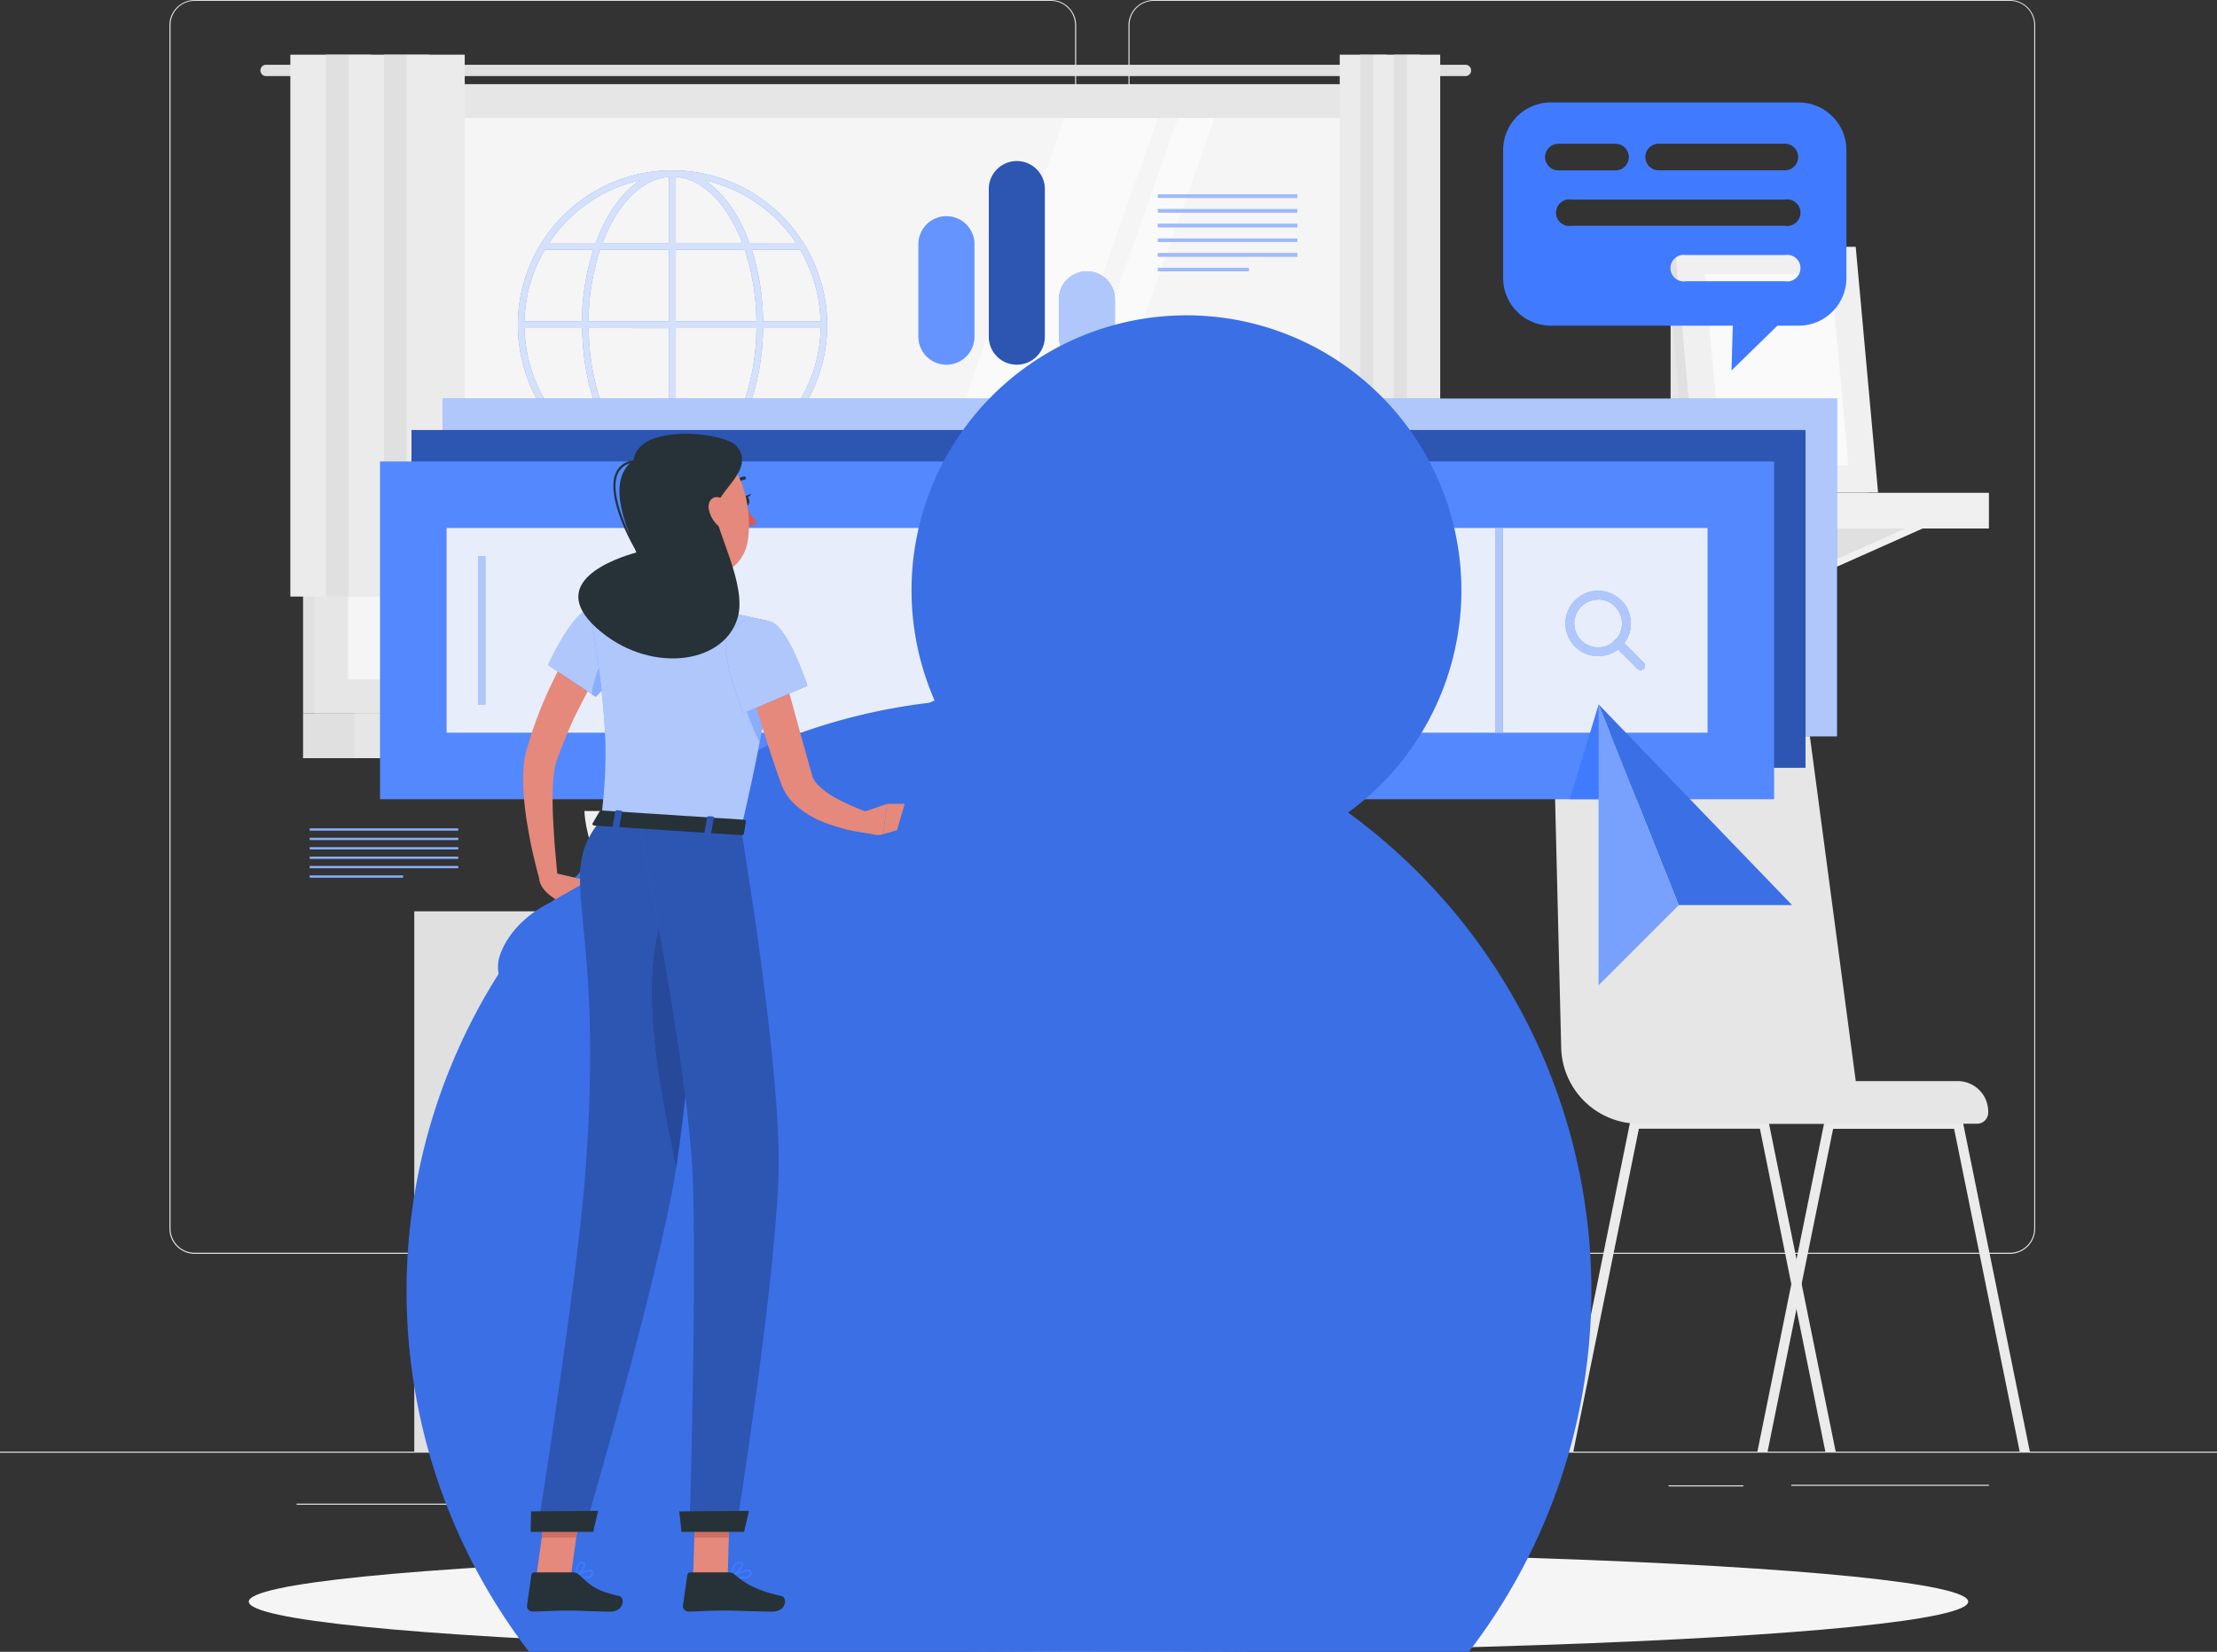 <svg id="Search_engines-rafiki" data-name="Search engines-rafiki" xmlns="http://www.w3.org/2000/svg" width="671.357" height="500.242" viewBox="0 0 671.357 500.242">
  <rect x="0" y="0" width="671.357" height="500.242" fill="#333333" stroke="none"/>
  <g id="freepik--background-complete--inject-3" transform="translate(0 0)">
    <rect id="Retângulo_4370" data-name="Retângulo 4370" width="671.357" height="0.336" transform="translate(0 439.605)" fill="#e0e0e0"/>
    <rect id="Retângulo_4371" data-name="Retângulo 4371" width="22.638" height="0.336" transform="translate(505.29 449.809)" fill="#e0e0e0"/>
    <rect id="Retângulo_4372" data-name="Retângulo 4372" width="59.831" height="0.336" transform="translate(542.457 449.648)" fill="#e0e0e0"/>
    <rect id="Retângulo_4373" data-name="Retângulo 4373" width="74.48" height="0.336" transform="translate(356.169 451.904)" fill="#e0e0e0"/>
    <rect id="Retângulo_4374" data-name="Retângulo 4374" width="27.821" height="0.336" transform="translate(320.613 451.904)" fill="#e0e0e0"/>
    <rect id="Retângulo_4375" data-name="Retângulo 4375" width="12.219" height="0.336" transform="translate(191.283 449.313)" fill="#e0e0e0"/>
    <rect id="Retângulo_4376" data-name="Retângulo 4376" width="20.194" height="0.336" transform="translate(210.954 449.313)" fill="#e0e0e0"/>
    <rect id="Retângulo_4377" data-name="Retângulo 4377" width="89.371" height="0.336" transform="translate(89.814 455.368)" fill="#e0e0e0"/>
    <path id="Caminho_4105" data-name="Caminho 4105" d="M305.128,434.72H45.863a7.667,7.667,0,0,1-7.653-7.667V62.6A7.667,7.667,0,0,1,45.863,55H305.128a7.667,7.667,0,0,1,7.667,7.667V427.053A7.667,7.667,0,0,1,305.128,434.72ZM45.863,55.269A7.331,7.331,0,0,0,38.546,62.6V427.053a7.331,7.331,0,0,0,7.318,7.331H305.128a7.345,7.345,0,0,0,7.331-7.331V62.6a7.345,7.345,0,0,0-7.331-7.331Z" transform="translate(13.095 -55)" fill="#e0e0e0"/>
    <path id="Caminho_4106" data-name="Caminho 4106" d="M521.445,434.72H262.167a7.68,7.68,0,0,1-7.667-7.667V62.6a7.68,7.68,0,0,1,7.667-7.6H521.445a7.667,7.667,0,0,1,7.64,7.6V427.053A7.667,7.667,0,0,1,521.445,434.72ZM262.167,55.269a7.345,7.345,0,0,0-7.331,7.331V427.053a7.345,7.345,0,0,0,7.331,7.331H521.445a7.345,7.345,0,0,0,7.331-7.331V62.6a7.345,7.345,0,0,0-7.331-7.331Z" transform="translate(87.221 -55)" fill="#e0e0e0"/>
    <rect id="Retângulo_4378" data-name="Retângulo 4378" width="63.591" height="163.623" transform="translate(363.11 275.982)" fill="#e0e0e0"/>
    <path id="Caminho_4107" data-name="Caminho 4107" d="M312.022,391.17h12.084V356.81H299.36Z" transform="translate(102.595 48.435)" fill="#f0f0f0"/>
    <rect id="Retângulo_4379" data-name="Retângulo 4379" width="63.591" height="163.623" transform="translate(125.45 275.982)" fill="#e0e0e0"/>
    <rect id="Retângulo_4380" data-name="Retângulo 4380" width="248.187" height="142.543" transform="translate(178.501 275.982)" fill="#f0f0f0"/>
    <rect id="Retângulo_4381" data-name="Retângulo 4381" width="89.237" height="110.68" transform="translate(306.649 375.571) rotate(-90)" fill="#e0e0e0"/>
    <rect id="Retângulo_4382" data-name="Retângulo 4382" width="89.237" height="110.68" transform="translate(187.873 375.584) rotate(-90)" fill="#e0e0e0"/>
    <rect id="Retângulo_4383" data-name="Retângulo 4383" width="6.566" height="110.68" transform="translate(417.329 398.679) rotate(90)" fill="#e0e0e0"/>
    <rect id="Retângulo_4384" data-name="Retângulo 4384" width="6.566" height="110.68" transform="translate(298.553 398.679) rotate(90)" fill="#e0e0e0"/>
    <rect id="Retângulo_4385" data-name="Retângulo 4385" width="6.566" height="110.68" transform="translate(417.316 385.99) rotate(90)" fill="#e0e0e0"/>
    <rect id="Retângulo_4386" data-name="Retângulo 4386" width="6.566" height="110.68" transform="translate(298.539 386.004) rotate(90)" fill="#e0e0e0"/>
    <path id="Caminho_4108" data-name="Caminho 4108" d="M201.292,278.169H179.42a34.657,34.657,0,0,1-25.151-10.811l72.146,0A34.628,34.628,0,0,1,201.292,278.169Z" transform="translate(52.87 17.778)" fill="#f0f0f0"/>
    <path id="Caminho_4109" data-name="Caminho 4109" d="M290.585,278.169H268.7A34.629,34.629,0,0,1,243.55,267.36h72.184A34.628,34.628,0,0,1,290.585,278.169Z" transform="translate(83.468 17.779)" fill="#f0f0f0"/>
    <path id="Caminho_4110" data-name="Caminho 4110" d="M145.024,391.17H132.94V356.81h24.746Z" transform="translate(45.561 48.435)" fill="#f0f0f0"/>
    <rect id="Retângulo_4387" data-name="Retângulo 4387" width="333.557" height="190.531" transform="translate(91.775 25.498)" fill="#e0e0e0"/>
    <path id="Caminho_4111" data-name="Caminho 4111" d="M423.653,69.61H60.435a1.705,1.705,0,0,0-1.705,1.705h0a1.705,1.705,0,0,0,1.705,1.719H423.653a1.705,1.705,0,0,0,1.705-1.719h0a1.705,1.705,0,0,0-1.705-1.705Z" transform="translate(20.128 -49.993)" fill="#e0e0e0"/>
    <rect id="Retângulo_4388" data-name="Retângulo 4388" width="337.451" height="190.531" transform="translate(95.185 25.498)" fill="#e6e6e6"/>
    <rect id="Retângulo_4389" data-name="Retângulo 4389" width="333.557" height="13.575" transform="translate(91.775 216.029)" fill="#e0e0e0"/>
    <rect id="Retângulo_4390" data-name="Retângulo 4390" width="337.451" height="13.575" transform="translate(107.35 216.029)" fill="#e6e6e6"/>
    <rect id="Retângulo_4391" data-name="Retângulo 4391" width="170.068" height="316.988" transform="translate(422.391 35.73) rotate(90)" fill="#f5f5f5"/>
    <path id="Caminho_4112" data-name="Caminho 4112" d="M195.34,251.678,255.373,81.61H283.7L223.671,251.678Z" transform="translate(66.946 -45.88)" fill="#fafafa"/>
    <path id="Caminho_4113" data-name="Caminho 4113" d="M220.98,251.678,281.013,81.61H292.05L232.031,251.678Z" transform="translate(75.733 -45.88)" fill="#fafafa"/>
    <rect id="Retângulo_4392" data-name="Retângulo 4392" width="170.068" height="1.302" transform="translate(422.391 35.73) rotate(90)" fill="#e0e0e0"/>
    <rect id="Retângulo_4393" data-name="Retângulo 4393" width="17.603" height="164.107" transform="translate(87.921 16.556)" fill="#ebebeb"/>
    <rect id="Retângulo_4394" data-name="Retângulo 4394" width="13.709" height="164.107" transform="translate(98.676 16.556)" fill="#e0e0e0"/>
    <rect id="Retângulo_4395" data-name="Retângulo 4395" width="17.603" height="164.107" transform="translate(105.524 16.556)" fill="#ebebeb"/>
    <rect id="Retângulo_4396" data-name="Retângulo 4396" width="13.709" height="164.107" transform="translate(116.279 16.556)" fill="#e0e0e0"/>
    <rect id="Retângulo_4397" data-name="Retângulo 4397" width="17.603" height="164.107" transform="translate(123.127 16.556)" fill="#ebebeb"/>
    <rect id="Retângulo_4398" data-name="Retângulo 4398" width="10.137" height="164.107" transform="translate(405.701 16.556)" fill="#ebebeb"/>
    <rect id="Retângulo_4399" data-name="Retângulo 4399" width="7.909" height="164.107" transform="translate(411.905 16.556)" fill="#e0e0e0"/>
    <rect id="Retângulo_4400" data-name="Retângulo 4400" width="10.137" height="164.107" transform="translate(415.852 16.556)" fill="#ebebeb"/>
    <rect id="Retângulo_4401" data-name="Retângulo 4401" width="7.909" height="164.107" transform="translate(422.042 16.556)" fill="#e0e0e0"/>
    <rect id="Retângulo_4402" data-name="Retângulo 4402" width="10.137" height="164.107" transform="translate(425.99 16.556)" fill="#ebebeb"/>
    <rect id="Retângulo_4403" data-name="Retângulo 4403" width="22.504" height="61.402" transform="translate(505.895 87.746)" fill="#e6e6e6"/>
    <path id="Caminho_4114" data-name="Caminho 4114" d="M371.73,173.71,366.52,187.9h5.21l31.863-14.192Z" transform="translate(125.612 -14.316)" fill="#f0f0f0"/>
    <path id="Caminho_4115" data-name="Caminho 4115" d="M366.52,173.71V187.9L398.4,173.71Z" transform="translate(125.612 -14.316)" fill="#e0e0e0"/>
    <path id="Caminho_4116" data-name="Caminho 4116" d="M412.32,173.71,407.11,187.9h5.21l31.863-14.192Z" transform="translate(139.523 -14.316)" fill="#f0f0f0"/>
    <path id="Caminho_4117" data-name="Caminho 4117" d="M407.11,173.71V187.9l31.876-14.192Z" transform="translate(139.523 -14.316)" fill="#e0e0e0"/>
    <rect id="Retângulo_4404" data-name="Retângulo 4404" width="34.655" height="10.809" transform="translate(503.411 160.052) rotate(180)" fill="#e0e0e0"/>
    <rect id="Retângulo_4405" data-name="Retângulo 4405" width="98.891" height="10.809" transform="translate(503.397 149.243)" fill="#f0f0f0"/>
    <path id="Caminho_4118" data-name="Caminho 4118" d="M437.16,185.07H382.391l-6.781-74.4h54.769Z" transform="translate(128.727 -35.921)" fill="#e0e0e0"/>
    <path id="Caminho_4119" data-name="Caminho 4119" d="M439.267,185.07H384.5l-6.767-74.4H432.5Z" transform="translate(129.454 -35.921)" fill="#f0f0f0"/>
    <path id="Caminho_4120" data-name="Caminho 4120" d="M389.7,174.738,384.42,116.8h38.294l5.277,57.938Z" transform="translate(131.746 -33.82)" fill="#fafafa"/>
    <path id="Caminho_4121" data-name="Caminho 4121" d="M159.512,261.407s-23.618-40.7,9.144-73.1c0,0,8.553,5.572,8.419,13.065s-9.157,9.4-7.21,15.629,10.46,12.393,4.861,17.563.9,9.762.524,16.113S159.512,261.407,159.512,261.407Z" transform="translate(51.845 -9.313)" fill="#e0e0e0"/>
    <path id="Caminho_4122" data-name="Caminho 4122" d="M167.972,262.491s9.574-46.069-31.728-66.491c0,0-6.351,7.989-3.867,15.052s11.641,6.029,11.776,12.568-6.015,15.052.913,18.194,2.229,9.56,4.592,15.441S167.972,262.491,167.972,262.491Z" transform="translate(45.17 -6.677)" fill="#e0e0e0"/>
    <path id="Caminho_4123" data-name="Caminho 4123" d="M131.8,237.92s.779,30.372,30.882,30.372,30.882-30.372,30.882-30.372Z" transform="translate(45.17 7.689)" fill="#f0f0f0"/>
    <path id="Caminho_4124" data-name="Caminho 4124" d="M396.35,408.128h3.075l8.755-43.182,1.544-7.559,9.547-47h36.643l19.859,97.736h3.075l-20.235-99.6a1.5,1.5,0,0,0-1.477-1.2H418.048a1.477,1.477,0,0,0-1.464,1.2l-8.392,41.329-1.571,7.559Z" transform="translate(135.835 31.477)" fill="#ebebeb"/>
    <path id="Caminho_4125" data-name="Caminho 4125" d="M352.54,408.128h3.075l19.859-97.79h36.643l9.52,47.076,1.531,7.533,8.768,43.182h3.128l-10.3-50.741-1.557-7.533-8.392-41.329a1.5,1.5,0,0,0-1.477-1.2H374.252a1.5,1.5,0,0,0-1.477,1.2Z" transform="translate(120.821 31.477)" fill="#ebebeb"/>
    <path id="Caminho_4126" data-name="Caminho 4126" d="M443.66,344.932H376.336a23.618,23.618,0,0,1-23.6-23.135l-2.511-102.342A17.2,17.2,0,0,1,367.38,202h42.2a17.2,17.2,0,0,1,17.093,15.256Z" transform="translate(120.025 -4.621)" fill="#e6e6e6"/>
    <path id="Caminho_4127" data-name="Caminho 4127" d="M392.46,298.84h65.887a9.224,9.224,0,0,1,9.224,9.224v.322a3.357,3.357,0,0,1-3.357,3.357H392.46Z" transform="translate(134.502 28.568)" fill="#e6e6e6"/>
  </g>
  <g id="freepik--Shadow--inject-3" transform="translate(75.34 469.843)">
    <ellipse id="Elipse_327" data-name="Elipse 327" cx="260.339" cy="15.2" rx="260.339" ry="15.2" fill="#f5f5f5"/>
  </g>
  <g id="freepik--Graphics--inject-3" transform="translate(93.789 31.03)">
    <path id="Caminho_4128" data-name="Caminho 4128" d="M210.458,140.227h0a45.26,45.26,0,0,0-.6-7.466A47,47,0,0,0,163.973,93.42h-.4a46.767,46.767,0,0,0-37.945,19.469c-.712.98-1.343,1.987-1.987,2.994a1.155,1.155,0,0,0-.134.215,46.539,46.539,0,0,0-6.714,24.169v.094a46.834,46.834,0,0,0,84.873,27.19c.7-.98,1.343-1.974,1.974-2.994a1.157,1.157,0,0,0,.134-.215A46.257,46.257,0,0,0,210.458,140.227Zm-91.667-1.061a44.31,44.31,0,0,1,6.217-21.752h14.649a73.957,73.957,0,0,0-3.478,21.752Zm22.92-21.752H162.6v21.752H138.193a71.674,71.674,0,0,1,3.518-21.752Zm22.907-2.014V95.367a16.381,16.381,0,0,1,8.056,2.994c4.981,3.41,9.157,9.4,12.084,17.039Zm20.866,2.014a69.565,69.565,0,0,1,3.223,15.508c.2,2.095.3,4.176.322,6.244H164.618V117.414ZM159.649,95.931a14.192,14.192,0,0,1,2.954-.51v20.02H142.463c3.76-10.124,9.856-17.482,17.187-19.55Zm2.954,45.29v21.752H141.751a68.815,68.815,0,0,1-3.2-15.549q-.282-3.142-.322-6.244Zm0,23.766V185.02a16.422,16.422,0,0,1-8.056-2.994c-4.968-3.41-9.144-9.4-12.084-17.039Zm4.968,19.51a14.031,14.031,0,0,1-2.954.51v-20.06h20.141C181,175.03,174.9,182.4,167.572,184.456Zm-2.954-21.483V141.194h24.411a71.272,71.272,0,0,1-3.518,21.752Zm26.425-21.819H208.5a44.471,44.471,0,0,1-6.217,21.752H187.565a73.958,73.958,0,0,0,3.478-21.752ZM208.5,139.18H191.042c0-2.121-.134-4.27-.336-6.432a71.016,71.016,0,0,0-3.075-15.32h14.622A44.86,44.86,0,0,1,207.88,133a48.216,48.216,0,0,1,.564,6.163Zm-18.623-35.354a45.089,45.089,0,0,1,11.171,11.588H186.893c-3.008-8.311-7.533-14.891-13.078-18.7l-.43-.282a44.9,44.9,0,0,1,16.435,7.385ZM153.8,96.455c-5.653,3.719-10.3,10.487-13.427,18.959h-14.1l.98-1.437a44.565,44.565,0,0,1,26.492-17.536Zm-34.911,44.739h17.388c0,2.122.134,4.27.336,6.432a71.834,71.834,0,0,0,3.075,15.32h-14.7a44.591,44.591,0,0,1-5.626-15.576,43.639,43.639,0,0,1-.564-6.176Zm7.439,23.766h14.045c3.008,8.311,7.533,14.891,13.078,18.7l.443.282a45.142,45.142,0,0,1-27.566-18.986Zm47.143,18.946c5.639-3.706,10.285-10.487,13.427-18.959h14.072c-.322.483-.645.967-.98,1.437A44.511,44.511,0,0,1,173.466,183.906Z" transform="translate(-53.763 -72.863)" fill="#407bff"/>
    <path id="Caminho_4129" data-name="Caminho 4129" d="M210.458,140.227h0a45.26,45.26,0,0,0-.6-7.466A47,47,0,0,0,163.973,93.42h-.4a46.767,46.767,0,0,0-37.945,19.469c-.712.98-1.343,1.987-1.987,2.994a1.155,1.155,0,0,0-.134.215,46.539,46.539,0,0,0-6.714,24.169v.094a46.834,46.834,0,0,0,84.873,27.19c.7-.98,1.343-1.974,1.974-2.994a1.157,1.157,0,0,0,.134-.215A46.257,46.257,0,0,0,210.458,140.227Zm-91.667-1.061a44.31,44.31,0,0,1,6.217-21.752h14.649a73.957,73.957,0,0,0-3.478,21.752Zm22.92-21.752H162.6v21.752H138.193a71.674,71.674,0,0,1,3.518-21.752Zm22.907-2.014V95.367a16.381,16.381,0,0,1,8.056,2.994c4.981,3.41,9.157,9.4,12.084,17.039Zm20.866,2.014a69.565,69.565,0,0,1,3.223,15.508c.2,2.095.3,4.176.322,6.244H164.618V117.414ZM159.649,95.931a14.192,14.192,0,0,1,2.954-.51v20.02H142.463c3.76-10.124,9.856-17.482,17.187-19.55Zm2.954,45.29v21.752H141.751a68.815,68.815,0,0,1-3.2-15.549q-.282-3.142-.322-6.244Zm0,23.766V185.02a16.422,16.422,0,0,1-8.056-2.994c-4.968-3.41-9.144-9.4-12.084-17.039Zm4.968,19.51a14.031,14.031,0,0,1-2.954.51v-20.06h20.141C181,175.03,174.9,182.4,167.572,184.456Zm-2.954-21.483V141.194h24.411a71.272,71.272,0,0,1-3.518,21.752Zm26.425-21.819H208.5a44.471,44.471,0,0,1-6.217,21.752H187.565a73.958,73.958,0,0,0,3.478-21.752ZM208.5,139.18H191.042c0-2.121-.134-4.27-.336-6.432a71.016,71.016,0,0,0-3.075-15.32h14.622A44.86,44.86,0,0,1,207.88,133a48.216,48.216,0,0,1,.564,6.163Zm-18.623-35.354a45.089,45.089,0,0,1,11.171,11.588H186.893c-3.008-8.311-7.533-14.891-13.078-18.7l-.43-.282a44.9,44.9,0,0,1,16.435,7.385ZM153.8,96.455c-5.653,3.719-10.3,10.487-13.427,18.959h-14.1l.98-1.437a44.565,44.565,0,0,1,26.492-17.536Zm-34.911,44.739h17.388c0,2.122.134,4.27.336,6.432a71.834,71.834,0,0,0,3.075,15.32h-14.7a44.591,44.591,0,0,1-5.626-15.576,43.639,43.639,0,0,1-.564-6.176Zm7.439,23.766h14.045c3.008,8.311,7.533,14.891,13.078,18.7l.443.282a45.142,45.142,0,0,1-27.566-18.986Zm47.143,18.946c5.639-3.706,10.285-10.487,13.427-18.959h14.072c-.322.483-.645.967-.98,1.437A44.511,44.511,0,0,1,173.466,183.906Z" transform="translate(-53.763 -72.863)" fill="#fafafa" opacity="0.8"/>
    <rect id="Retângulo_4406" data-name="Retângulo 4406" width="422.15" height="102.288" transform="translate(40.335 89.68)" fill="#407bff"/>
    <rect id="Retângulo_4407" data-name="Retângulo 4407" width="422.15" height="102.288" transform="translate(40.335 89.68)" fill="#fafafa" opacity="0.6"/>
    <rect id="Retângulo_4408" data-name="Retângulo 4408" width="422.15" height="102.288" transform="translate(30.815 99.2)" fill="#407bff"/>
    <rect id="Retângulo_4409" data-name="Retângulo 4409" width="422.15" height="102.288" transform="translate(30.815 99.2)" opacity="0.3"/>
    <rect id="Retângulo_4410" data-name="Retângulo 4410" width="422.15" height="102.288" transform="translate(21.295 108.72)" fill="#407bff"/>
    <rect id="Retângulo_4411" data-name="Retângulo 4411" width="422.15" height="102.288" transform="translate(21.295 108.72)" fill="#fafafa" opacity="0.1"/>
    <rect id="Retângulo_4412" data-name="Retângulo 4412" width="62.007" height="381.868" transform="translate(423.304 128.86) rotate(90)" fill="#407bff"/>
    <rect id="Retângulo_4413" data-name="Retângulo 4413" width="62.007" height="381.868" transform="translate(423.304 128.86) rotate(90)" fill="#fafafa" opacity="0.9"/>
    <rect id="Retângulo_4414" data-name="Retângulo 4414" width="62.007" height="2.242" transform="translate(359.069 190.867) rotate(-90)" fill="#407bff"/>
    <rect id="Retângulo_4415" data-name="Retângulo 4415" width="62.007" height="2.242" transform="translate(359.069 190.867) rotate(-90)" fill="#fafafa" opacity="0.6"/>
    <rect id="Retângulo_4416" data-name="Retângulo 4416" width="44.9" height="2.242" transform="translate(50.956 182.314) rotate(-90)" fill="#407bff"/>
    <rect id="Retângulo_4417" data-name="Retângulo 4417" width="44.9" height="2.242" transform="translate(50.956 182.314) rotate(-90)" fill="#fafafa" opacity="0.6"/>
    <path id="Caminho_4130" data-name="Caminho 4130" d="M362.958,208.059a9.909,9.909,0,1,1,7.009-16.918h0a9.909,9.909,0,0,1-7.009,16.918Zm0-17.12a7.224,7.224,0,1,0,5.1,2.108h0a7.157,7.157,0,0,0-5.1-2.175Z" transform="translate(27.208 -40.367)" fill="#407bff"/>
    <path id="Caminho_4131" data-name="Caminho 4131" d="M372.094,208.577a1.343,1.343,0,0,1-.953-.4l-6.781-6.781a1.343,1.343,0,1,1,1.893-1.893l6.781,6.781a1.35,1.35,0,0,1-.94,2.3Z" transform="translate(30.922 -36.669)" fill="#407bff"/>
    <g id="Grupo_2262" data-name="Grupo 2262" transform="translate(380.26 147.873)" opacity="0.6">
      <path id="Caminho_4132" data-name="Caminho 4132" d="M362.958,208.059a9.909,9.909,0,1,1,7.009-16.918h0a9.909,9.909,0,0,1-7.009,16.918Zm0-17.12a7.224,7.224,0,1,0,5.1,2.108h0a7.157,7.157,0,0,0-5.1-2.175Z" transform="translate(-353.052 -188.24)" fill="#fafafa"/>
      <path id="Caminho_4133" data-name="Caminho 4133" d="M372.094,208.577a1.343,1.343,0,0,1-.953-.4l-6.781-6.781a1.343,1.343,0,1,1,1.893-1.893l6.781,6.781a1.35,1.35,0,0,1-.94,2.3Z" transform="translate(-349.338 -184.542)" fill="#fafafa"/>
    </g>
    <rect id="Retângulo_4418" data-name="Retângulo 4418" width="42.215" height="1.047" transform="translate(256.861 27.848)" fill="#407bff"/>
    <rect id="Retângulo_4419" data-name="Retângulo 4419" width="42.215" height="1.047" transform="translate(256.861 32.292)" fill="#407bff"/>
    <rect id="Retângulo_4420" data-name="Retângulo 4420" width="42.215" height="1.047" transform="translate(256.861 36.75)" fill="#407bff"/>
    <rect id="Retângulo_4421" data-name="Retângulo 4421" width="42.215" height="1.047" transform="translate(256.861 41.194)" fill="#407bff"/>
    <rect id="Retângulo_4422" data-name="Retângulo 4422" width="42.215" height="1.047" transform="translate(256.861 45.639)" fill="#407bff"/>
    <rect id="Retângulo_4423" data-name="Retângulo 4423" width="27.526" height="1.047" transform="translate(256.861 50.097)" fill="#407bff"/>
    <g id="Grupo_2263" data-name="Grupo 2263" transform="translate(256.861 27.848)" opacity="0.5">
      <rect id="Retângulo_4424" data-name="Retângulo 4424" width="42.215" height="1.047" fill="#fafafa"/>
      <rect id="Retângulo_4425" data-name="Retângulo 4425" width="42.215" height="1.047" transform="translate(0 4.444)" fill="#fafafa"/>
      <rect id="Retângulo_4426" data-name="Retângulo 4426" width="42.215" height="1.047" transform="translate(0 8.902)" fill="#fafafa"/>
      <rect id="Retângulo_4427" data-name="Retângulo 4427" width="42.215" height="1.047" transform="translate(0 13.347)" fill="#fafafa"/>
      <rect id="Retângulo_4428" data-name="Retângulo 4428" width="42.215" height="1.047" transform="translate(0 17.791)" fill="#fafafa"/>
      <rect id="Retângulo_4429" data-name="Retângulo 4429" width="27.526" height="1.047" transform="translate(0 22.249)" fill="#fafafa"/>
    </g>
    <rect id="Retângulo_4430" data-name="Retângulo 4430" width="44.981" height="0.671" transform="translate(0 219.843)" fill="#407bff"/>
    <rect id="Retângulo_4431" data-name="Retângulo 4431" width="44.981" height="0.671" transform="translate(0 222.689)" fill="#407bff"/>
    <rect id="Retângulo_4432" data-name="Retângulo 4432" width="44.981" height="0.671" transform="translate(0 225.536)" fill="#407bff"/>
    <rect id="Retângulo_4433" data-name="Retângulo 4433" width="44.981" height="0.671" transform="translate(0 228.382)" fill="#407bff"/>
    <rect id="Retângulo_4434" data-name="Retângulo 4434" width="44.981" height="0.671" transform="translate(0 231.229)" fill="#407bff"/>
    <rect id="Retângulo_4435" data-name="Retângulo 4435" width="28.278" height="0.671" transform="translate(0 234.089)" fill="#407bff"/>
    <g id="Grupo_2264" data-name="Grupo 2264" transform="translate(0 219.843)" opacity="0.4">
      <rect id="Retângulo_4436" data-name="Retângulo 4436" width="44.981" height="0.671" fill="#fafafa"/>
      <rect id="Retângulo_4437" data-name="Retângulo 4437" width="44.981" height="0.671" transform="translate(0 2.847)" fill="#fafafa"/>
      <rect id="Retângulo_4438" data-name="Retângulo 4438" width="44.981" height="0.671" transform="translate(0 5.693)" fill="#fafafa"/>
      <rect id="Retângulo_4439" data-name="Retângulo 4439" width="44.981" height="0.671" transform="translate(0 8.54)" fill="#fafafa"/>
      <rect id="Retângulo_4440" data-name="Retângulo 4440" width="44.981" height="0.671" transform="translate(0 11.386)" fill="#fafafa"/>
      <rect id="Retângulo_4441" data-name="Retângulo 4441" width="28.278" height="0.671" transform="translate(0 14.246)" fill="#fafafa"/>
    </g>
    <path id="Caminho_4134" data-name="Caminho 4134" d="M215.616,103.76h0a8.486,8.486,0,0,0-8.486,8.486v28a8.486,8.486,0,0,0,8.486,8.486h0a8.486,8.486,0,0,0,8.486-8.486v-28a8.486,8.486,0,0,0-8.486-8.486Z" transform="translate(-22.802 -69.319)" fill="#407bff"/>
    <path id="Caminho_4135" data-name="Caminho 4135" d="M215.616,103.76h0a8.486,8.486,0,0,0-8.486,8.486v28a8.486,8.486,0,0,0,8.486,8.486h0a8.486,8.486,0,0,0,8.486-8.486v-28a8.486,8.486,0,0,0-8.486-8.486Z" transform="translate(-22.802 -69.319)" fill="#fafafa" opacity="0.2"/>
    <path id="Caminho_4136" data-name="Caminho 4136" d="M231.446,91.33h0A8.486,8.486,0,0,0,223,99.816V144.5a8.486,8.486,0,0,0,8.486,8.486h0a8.486,8.486,0,0,0,8.486-8.486V99.816a8.486,8.486,0,0,0-8.526-8.486Z" transform="translate(-17.363 -73.579)" fill="#407bff"/>
    <path id="Caminho_4137" data-name="Caminho 4137" d="M231.446,91.33h0A8.486,8.486,0,0,0,223,99.816V144.5a8.486,8.486,0,0,0,8.486,8.486h0a8.486,8.486,0,0,0,8.486-8.486V99.816a8.486,8.486,0,0,0-8.526-8.486Z" transform="translate(-17.363 -73.579)" opacity="0.3"/>
    <path id="Caminho_4138" data-name="Caminho 4138" d="M247.286,116.19h0a8.486,8.486,0,0,0-8.486,8.486v11.306a8.486,8.486,0,0,0,8.486,8.486h0a8.486,8.486,0,0,0,8.5-8.486V124.676a8.486,8.486,0,0,0-8.5-8.486Z" transform="translate(-11.948 -65.059)" fill="#407bff"/>
    <path id="Caminho_4139" data-name="Caminho 4139" d="M247.286,116.19h0a8.486,8.486,0,0,0-8.486,8.486v11.306a8.486,8.486,0,0,0,8.486,8.486h0a8.486,8.486,0,0,0,8.5-8.486V124.676a8.486,8.486,0,0,0-8.5-8.486Z" transform="translate(-11.948 -65.059)" fill="#fafafa" opacity="0.6"/>
    <path id="Caminho_4140" data-name="Caminho 4140" d="M384.8,274.634h34.306L360.54,213.89h0L384.8,274.634" transform="translate(29.774 -31.576)" fill="#407bff"/>
    <g id="Grupo_2265" data-name="Grupo 2265" transform="translate(390.314 182.314)" opacity="0.1">
      <path id="Caminho_4141" data-name="Caminho 4141" d="M384.8,274.634h34.306L360.54,213.89h0L384.8,274.634" transform="translate(-360.54 -213.89)"/>
    </g>
    <path id="Caminho_4142" data-name="Caminho 4142" d="M354.05,242.57l8.714-28.68,4.941,28.68Z" transform="translate(27.55 -31.576)" fill="#407bff"/>
    <path id="Caminho_4143" data-name="Caminho 4143" d="M360.54,213.89v84.994l6.069-6.056L384.8,274.634Z" transform="translate(29.774 -31.576)" fill="#407bff"/>
    <path id="Caminho_4144" data-name="Caminho 4144" d="M360.54,213.89v84.994l6.069-6.056L384.8,274.634Z" transform="translate(29.774 -31.576)" fill="#fafafa" opacity="0.3"/>
    <path id="Caminho_4145" data-name="Caminho 4145" d="M428.586,78.11H353.394A14.448,14.448,0,0,0,339,92.49v38.831a14.448,14.448,0,0,0,14.38,14.38h55.172l-.4,13.575L422.074,145.7h6.485a14.448,14.448,0,0,0,14.394-14.38V92.49A14.448,14.448,0,0,0,428.586,78.11ZM351.7,94.652a4.028,4.028,0,0,1,4.028-4.028h17.308a4.028,4.028,0,0,1,0,8.056H355.717a4.028,4.028,0,0,1-4.015-4.028Zm72.614,37.6H394.4a4.028,4.028,0,1,1,0-7.935h29.916a4.028,4.028,0,1,1,0,7.935Zm0-16.8H359.745a4.028,4.028,0,1,1,0-7.935h64.571a4.028,4.028,0,1,1,0,7.935Zm0-16.8H386.089a4.028,4.028,0,0,1,0-8.056h38.227a4.028,4.028,0,0,1,0,8.056Z" transform="translate(22.392 -78.11)" fill="#407bff"/>
  </g>
  <g id="freepik--Character--inject-3" transform="translate(150.802 95.486)">
    <path id="Caminho_4146" data-name="Caminho 4146" d="M352.758,175.873A72.1,72.1,0,0,0,338.323,152H231.564a72.1,72.1,0,0,0-14.434,23.873L231.9,249.4a72.144,72.144,0,0,0,120.844-73.527Z" transform="translate(-76.388 -117.242)" fill="#407bff"/>
    <path id="Caminho_4147" data-name="Caminho 4147" d="M352.758,175.873A72.1,72.1,0,0,0,338.323,152H231.564a72.1,72.1,0,0,0-14.434,23.873L231.9,249.4a72.144,72.144,0,0,0,120.844-73.527Z" transform="translate(-76.388 -117.242)" fill="#fafafa" opacity="0.1"/>
    <path id="Caminho_4148" data-name="Caminho 4148" d="M358.109,197.749A71.9,71.9,0,0,1,339.1,243.307H233.022a72.252,72.252,0,0,1-14.77-73.527H353.866a71.728,71.728,0,0,1,4.243,27.969Z" transform="translate(-77.484 -111.149)" fill="#407bff"/>
    <path id="Caminho_4149" data-name="Caminho 4149" d="M358.109,197.749A71.9,71.9,0,0,1,339.1,243.307H233.022a72.252,72.252,0,0,1-14.77-73.527H353.866a71.728,71.728,0,0,1,4.243,27.969Z" transform="translate(-77.484 -111.149)" fill="#fafafa" opacity="0.9"/>
    <path id="Caminho_4150" data-name="Caminho 4150" d="M358.038,209.845a71.983,71.983,0,1,1-4.256-27.969,71.983,71.983,0,0,1,4.256,27.969Z" transform="translate(-77.412 -123.245)" fill="#fff" opacity="0.3"/>
    <path id="Caminho_4151" data-name="Caminho 4151" d="M326.458,146.351,222.72,240.959q-.779-1.437-1.531-2.9a71.165,71.165,0,0,1-6.539-20.141h0l89.6-81.718a71.728,71.728,0,0,1,22.209,10.151Z" transform="translate(-77.238 -122.657)" fill="#fff" opacity="0.4"/>
    <path id="Caminho_4152" data-name="Caminho 4152" d="M350.144,178.178l-97.468,88.941a72.077,72.077,0,0,1-26.156-19.657l106.5-97.132a72.17,72.17,0,0,1,17.12,27.848Z" transform="translate(-73.17 -117.815)" fill="#fff" opacity="0.4"/>
    <path id="Caminho_4153" data-name="Caminho 4153" d="M360.949,167.786a83.248,83.248,0,1,0-30.426,113.647,83.248,83.248,0,0,0,30.426-113.647Zm-128.9,74.44a179.39,179.39,0,1,0,.013,0Z" transform="translate(-80.35 -126.114)" fill="#407bff"/>
    <path id="Caminho_4154" data-name="Caminho 4154" d="M360.949,167.786a83.248,83.248,0,1,0-30.426,113.647,83.248,83.248,0,0,0,30.426-113.647Zm-128.9,74.44a179.39,179.39,0,1,0,.013,0Z" transform="translate(-80.35 -126.114)" opacity="0.1"/>
    <path id="Caminho_4155" data-name="Caminho 4155" d="M126.242,251.89l10.285,2.39L128,260.645s-6.109-2.766-6.391-7.1Z" transform="translate(-109.124 -83.009)" fill="#e4897b"/>
    <path id="Caminho_4156" data-name="Caminho 4156" d="M140.4,260.514l-7.412,4.941-6.62-5.425,8.526-6.351Z" transform="translate(-107.493 -82.395)" fill="#e4897b"/>
    <path id="Caminho_4157" data-name="Caminho 4157" d="M261.566,224.619c-10.93,8.056-22.141,15.71-33.407,23.189s-22.678,14.77-34.145,21.927-23.041,14.166-34.655,20.973c-5.8,3.464-11.655,6.821-17.455,10.231a34,34,0,0,1-9.318,4.122,29.2,29.2,0,0,1-5.371.9,22.828,22.828,0,0,1-6.029-.309,11.01,11.01,0,0,1-8.661-12.957,9.4,9.4,0,0,1,.376-1.343,22.236,22.236,0,0,1,2.685-5.371,28.489,28.489,0,0,1,3.437-4.162,34.265,34.265,0,0,1,8.231-6.015c5.868-3.343,11.7-6.714,17.6-10.03,11.762-6.646,23.632-13.118,35.528-19.51s23.941-12.581,36.052-18.623,24.317-11.923,36.777-17.348a8.338,8.338,0,0,1,8.3,14.354Z" transform="translate(-112.311 -97.509)" fill="#407bff"/>
    <path id="Caminho_4158" data-name="Caminho 4158" d="M261.566,224.619c-10.93,8.056-22.141,15.71-33.407,23.189s-22.678,14.77-34.145,21.927-23.041,14.166-34.655,20.973c-5.8,3.464-11.655,6.821-17.455,10.231a34,34,0,0,1-9.318,4.122,29.2,29.2,0,0,1-5.371.9,22.828,22.828,0,0,1-6.029-.309,11.01,11.01,0,0,1-8.661-12.957,9.4,9.4,0,0,1,.376-1.343,22.236,22.236,0,0,1,2.685-5.371,28.489,28.489,0,0,1,3.437-4.162,34.265,34.265,0,0,1,8.231-6.015c5.868-3.343,11.7-6.714,17.6-10.03,11.762-6.646,23.632-13.118,35.528-19.51s23.941-12.581,36.052-18.623,24.317-11.923,36.777-17.348a8.338,8.338,0,0,1,8.3,14.354Z" transform="translate(-112.311 -97.509)" opacity="0.1"/>
    <path id="Caminho_4159" data-name="Caminho 4159" d="M142.4,206.025c-.671,1.088-1.437,2.4-2.162,3.639s-1.437,2.524-2.108,3.827q-2.014,3.847-4.028,7.815c-1.343,2.645-2.43,5.371-3.531,8.056-.537,1.343-1.1,2.685-1.6,4.028l-.752,2.054c-.148.389-.175.551-.269.832s-.134.551-.215.819a41.8,41.8,0,0,0-.792,8.056c-.067,2.887,0,5.827.161,8.795s.322,5.948.591,8.929.537,6.015.819,8.969l-5.183,1.061c-.913-2.994-1.625-5.975-2.336-9s-1.249-6.056-1.772-9.144-.873-6.19-1.1-9.4a46.7,46.7,0,0,1,.255-10.084,13.189,13.189,0,0,1,.269-1.343c.121-.43.242-1.034.349-1.343l.658-2.283c.43-1.517.926-3.021,1.437-4.512,1.034-2.994,2.162-5.935,3.424-8.835s2.6-5.733,4.028-8.526c.738-1.343,1.517-2.779,2.309-4.162s1.584-2.685,2.578-4.149Z" transform="translate(-110.375 -100.748)" fill="#e4897b"/>
    <path id="Caminho_4160" data-name="Caminho 4160" d="M132.624,411.675a12.622,12.622,0,0,1-2.685-.376.228.228,0,0,1-.188-.188.255.255,0,0,1,.107-.255c.363-.242,3.531-2.283,4.753-1.732a.833.833,0,0,1,.483.7,1.343,1.343,0,0,1-.4,1.343A3.034,3.034,0,0,1,132.624,411.675Zm-2.054-.725c1.826.363,3.2.3,3.719-.188a.913.913,0,0,0,.255-.873.363.363,0,0,0-.215-.322C133.7,409.285,131.859,410.171,130.57,410.95Z" transform="translate(-106.336 -29.154)" fill="#407bff"/>
    <path id="Caminho_4161" data-name="Caminho 4161" d="M129.942,411.928a.216.216,0,0,1-.121,0,.228.228,0,0,1-.121-.215c0-.121,0-3.128,1.141-4.136a1.343,1.343,0,0,1,1.047-.336.859.859,0,0,1,.832.7c.242,1.168-1.665,3.424-2.685,4.028a.215.215,0,0,1-.094-.04Zm1.786-4.243a.833.833,0,0,0-.551.215,5.613,5.613,0,0,0-.967,3.3c.994-.806,2.175-2.5,2.027-3.209,0-.121-.094-.255-.4-.3Z" transform="translate(-106.352 -29.77)" fill="#407bff"/>
    <path id="Caminho_4162" data-name="Caminho 4162" d="M168.2,411.673a16.8,16.8,0,0,1-3.29-.376.228.228,0,0,1-.2-.2.255.255,0,0,1,.134-.255c.47-.242,4.632-2.363,5.908-1.665a.792.792,0,0,1,.43.658,1.343,1.343,0,0,1-.456,1.2,3.894,3.894,0,0,1-2.524.644Zm-2.471-.725c2.323.389,4.028.282,4.673-.282a.913.913,0,0,0,.282-.792.309.309,0,0,0-.161-.269C169.826,409.23,167.436,410.129,165.731,410.948Z" transform="translate(-94.354 -29.153)" fill="#407bff"/>
    <path id="Caminho_4163" data-name="Caminho 4163" d="M164.952,411.924a.175.175,0,0,1-.134,0,.2.2,0,0,1-.107-.215c0-.121.255-2.941,1.558-4.028a1.866,1.866,0,0,1,1.343-.43c.685.067.873.416.926.7.188,1.182-2.269,3.437-3.518,4.028Zm2.5-4.243a1.342,1.342,0,0,0-.859.322,5.761,5.761,0,0,0-1.343,3.223c1.262-.765,2.941-2.538,2.82-3.249,0,0,0-.242-.483-.282Z" transform="translate(-94.354 -29.766)" fill="#407bff"/>
    <path id="Caminho_4164" data-name="Caminho 4164" d="M148.473,174.49c.819,6.27,2.685,18.986-1.853,22.826,0,0,1.343,6.391,12.783,7.13,12.648.819,6.445-5.881,6.445-5.881-6.794-2.095-6.284-7.21-4.767-11.937Z" transform="translate(-100.553 -109.535)" fill="#e4897b"/>
    <path id="Caminho_4165" data-name="Caminho 4165" d="M165.6,165.874a.456.456,0,0,1-.228-.067.483.483,0,0,1-.2-.671,4.9,4.9,0,0,1,3.666-2.685.5.5,0,0,1,.094.98h0a4.028,4.028,0,0,0-2.887,2.121.537.537,0,0,1-.443.322Z" transform="translate(-94.219 -113.661)" fill="#263238"/>
    <path id="Caminho_4166" data-name="Caminho 4166" d="M168.16,169.1a22.466,22.466,0,0,0,3.491,5.075,3.625,3.625,0,0,1-2.941.846Z" transform="translate(-93.171 -111.382)" fill="#de5753"/>
    <path id="Caminho_4167" data-name="Caminho 4167" d="M167.5,168.492c.081.846.591,1.477,1.128,1.423s.94-.765.859-1.611-.591-1.477-1.141-1.423S167.422,167.66,167.5,168.492Z" transform="translate(-93.4 -112.144)" fill="#263238"/>
    <path id="Caminho_4168" data-name="Caminho 4168" d="M168,167.125l1.96-.765S169.02,168.025,168,167.125Z" transform="translate(-93.226 -112.321)" fill="#263238"/>
    <path id="Caminho_4169" data-name="Caminho 4169" d="M156.33,416.716h10.46l.7-24.2h-10.46Z" transform="translate(-97.225 -34.813)" fill="#e4897b"/>
    <path id="Caminho_4170" data-name="Caminho 4170" d="M120.96,416.716h10.46l3.357-24.2H124.33Z" transform="translate(-109.347 -34.813)" fill="#e4897b"/>
    <path id="Caminho_4171" data-name="Caminho 4171" d="M132.787,409.64H121.038a.833.833,0,0,0-.832.712l-1.343,9.292a1.678,1.678,0,0,0,1.665,1.866c4.028-.067,6.069-.309,11.239-.309,3.169,0,7.815.322,12.205.322s4.619-4.337,2.793-4.726c-8.191-1.759-9.48-4.189-12.246-6.512A2.685,2.685,0,0,0,132.787,409.64Z" transform="translate(-110.07 -28.945)" fill="#263238"/>
    <path id="Caminho_4172" data-name="Caminho 4172" d="M167.933,409.64H156.2a.819.819,0,0,0-.832.712l-1.343,9.292a1.692,1.692,0,0,0,1.678,1.866c4.028-.067,6.069-.309,11.225-.309,3.182,0,9.748.322,14.139.322s4.619-4.337,2.793-4.726c-8.191-1.759-11.413-4.189-14.179-6.512A2.686,2.686,0,0,0,167.933,409.64Z" transform="translate(-98.019 -28.946)" fill="#263238"/>
    <path id="Caminho_4173" data-name="Caminho 4173" d="M167.389,392.52l-.349,12.474H156.58l.363-12.474Z" transform="translate(-97.14 -34.813)" fill="#ce6f64"/>
    <path id="Caminho_4174" data-name="Caminho 4174" d="M123.9,392.52h10.46l-1.732,12.474H122.17Z" transform="translate(-108.932 -34.813)" fill="#ce6f64"/>
    <path id="Caminho_4175" data-name="Caminho 4175" d="M144.915,210.31a53.629,53.629,0,0,1-6.861,8.62l-1.2-.792-13.239-8.795s7.224-16.113,12.662-16.932c5.2-.832,8.983,4.538,10.742,10.285C147.695,204.778,146.58,207.6,144.915,210.31Z" transform="translate(-108.435 -103.422)" fill="#407bff"/>
    <path id="Caminho_4176" data-name="Caminho 4176" d="M144.915,210.31a53.629,53.629,0,0,1-6.861,8.62l-1.2-.792-13.239-8.795s7.224-16.113,12.662-16.932c5.2-.832,8.983,4.538,10.742,10.285C147.695,204.778,146.58,207.6,144.915,210.31Z" transform="translate(-108.435 -103.422)" fill="#fafafa" opacity="0.6"/>
    <path id="Caminho_4177" data-name="Caminho 4177" d="M141.536,206.567a53.629,53.629,0,0,1-6.861,8.62l-1.2-.792c.591-4.834,2.471-9.627,4.619-11.145C139.415,203.384,140.583,204.781,141.536,206.567Z" transform="translate(-105.056 -99.678)" fill="#407bff"/>
    <path id="Caminho_4178" data-name="Caminho 4178" d="M141.536,206.567a53.629,53.629,0,0,1-6.861,8.62l-1.2-.792c.591-4.834,2.471-9.627,4.619-11.145C139.415,203.384,140.583,204.781,141.536,206.567Z" transform="translate(-105.056 -99.678)" fill="#fafafa" opacity="0.4"/>
    <path id="Caminho_4179" data-name="Caminho 4179" d="M186.973,218.623h0c-.631,4.028-1.45,8.768-2.551,14.394-1.343,7.2-3.222,15.831-5.6,26.156l-42.363-2.685c1.826-17.2,2.538-27.834-3.41-63.752a124.635,124.635,0,0,1,18.154-1.195,135.022,135.022,0,0,1,19.228,1.249c8.217,1.343,17.455,3.813,17.455,3.813S190.25,197.529,186.973,218.623Z" transform="translate(-105.204 -103.692)" fill="#407bff"/>
    <path id="Caminho_4180" data-name="Caminho 4180" d="M186.973,218.623h0c-.631,4.028-1.45,8.768-2.551,14.394-1.343,7.2-3.222,15.831-5.6,26.156l-42.363-2.685c1.826-17.2,2.538-27.834-3.41-63.752a124.635,124.635,0,0,1,18.154-1.195,135.022,135.022,0,0,1,19.228,1.249c8.217,1.343,17.455,3.813,17.455,3.813S190.25,197.529,186.973,218.623Z" transform="translate(-105.204 -103.692)" fill="#fafafa" opacity="0.6"/>
    <path id="Caminho_4181" data-name="Caminho 4181" d="M175.338,211.953h0c-.631,4.028-1.45,8.768-2.551,14.394A104.033,104.033,0,0,1,167,211h7.868Z" transform="translate(-93.568 -97.022)" fill="#407bff"/>
    <path id="Caminho_4182" data-name="Caminho 4182" d="M175.338,211.953h0c-.631,4.028-1.45,8.768-2.551,14.394A104.033,104.033,0,0,1,167,211h7.868Z" transform="translate(-93.568 -97.022)" fill="#fafafa" opacity="0.4"/>
    <path id="Caminho_4183" data-name="Caminho 4183" d="M146.331,172.133c1.6,10.245,2.068,14.622,7.774,19.416,8.58,7.224,20.812,3.008,22.3-7.519,1.343-9.466-1.5-24.639-11.99-27.781a14.139,14.139,0,0,0-18.086,15.884Z" transform="translate(-100.721 -116)" fill="#e4897b"/>
    <path id="Caminho_4184" data-name="Caminho 4184" d="M171.679,241.9s-.671,18.65-2.283,42.175c-1.343,19.738-3.37,42.886-6.2,61.335l-.081.51C158.024,378.576,135.48,454.9,135.48,454.9H121.22s11.749-73.715,14.327-106.074c6.539-81.731-9.842-90.982,4.968-109Z" transform="translate(-109.258 -87.145)" fill="#407bff"/>
    <path id="Caminho_4185" data-name="Caminho 4185" d="M171.679,241.9s-.671,18.65-2.283,42.175c-1.343,19.738-3.37,42.886-6.2,61.335l-.081.51C158.024,378.576,135.48,454.9,135.48,454.9H121.22s11.749-73.715,14.327-106.074c6.539-81.731-9.842-90.982,4.968-109Z" transform="translate(-109.258 -87.145)" opacity="0.3"/>
    <path id="Caminho_4186" data-name="Caminho 4186" d="M160.569,278.03c-1.343,19.738-3.37,42.886-6.2,61.335-4.82-23.967-12.742-58.972-2.108-81.906C154.8,263.972,157.75,271.33,160.569,278.03Z" transform="translate(-100.431 -81.1)" fill="#407bff"/>
    <path id="Caminho_4187" data-name="Caminho 4187" d="M160.569,278.03c-1.343,19.738-3.37,42.886-6.2,61.335-4.82-23.967-12.742-58.972-2.108-81.906C154.8,263.972,157.75,271.33,160.569,278.03Z" transform="translate(-100.431 -81.1)" opacity="0.4"/>
    <path id="Caminho_4188" data-name="Caminho 4188" d="M175.06,242.438s12.084,71.62,11.359,103.5c-.712,33.165-12.863,108.76-12.863,108.76H159.431s2.229-73.675.98-106.236c-1.343-35.5-16.381-108.048-16.381-108.048Z" transform="translate(-101.441 -86.943)" fill="#407bff"/>
    <path id="Caminho_4189" data-name="Caminho 4189" d="M175.06,242.438s12.084,71.62,11.359,103.5c-.712,33.165-12.863,108.76-12.863,108.76H159.431s2.229-73.675.98-106.236c-1.343-35.5-16.381-108.048-16.381-108.048Z" transform="translate(-101.441 -86.943)" opacity="0.3"/>
    <path id="Caminho_4190" data-name="Caminho 4190" d="M153.871,402.121h18.946l1.477-6.351-21.094.148Z" transform="translate(-98.298 -33.699)" fill="#263238"/>
    <path id="Caminho_4191" data-name="Caminho 4191" d="M119.68,402.121h18.946l1.477-6.351-20.288.148Z" transform="translate(-109.786 -33.699)" fill="#263238"/>
    <path id="Caminho_4192" data-name="Caminho 4192" d="M135.79,238.069l-2.148,3.679c-.175.282.161.6.644.631l44.43,2.887c.376,0,.712-.134.752-.376l.631-3.773c0-.255-.282-.5-.7-.524L136.435,237.8A.819.819,0,0,0,135.79,238.069Z" transform="translate(-105.017 -87.838)" fill="#263238"/>
    <path id="Caminho_4193" data-name="Caminho 4193" d="M139.678,243.242l-1.141-.081c-.228,0-.4-.148-.376-.282l.859-4.9c0-.134.228-.242.457-.228l1.155.067c.228,0,.389.148.376.3L140.148,243C140.121,243.148,139.906,243.255,139.678,243.242Z" transform="translate(-103.453 -87.855)" fill="#407bff"/>
    <path id="Caminho_4194" data-name="Caminho 4194" d="M139.678,243.242l-1.141-.081c-.228,0-.4-.148-.376-.282l.859-4.9c0-.134.228-.242.457-.228l1.155.067c.228,0,.389.148.376.3L140.148,243C140.121,243.148,139.906,243.255,139.678,243.242Z" transform="translate(-103.453 -87.855)" opacity="0.3"/>
    <path id="Caminho_4195" data-name="Caminho 4195" d="M160.388,244.579l-1.141-.067c-.228,0-.4-.148-.376-.3l.859-4.887c0-.148.228-.242.47-.228l1.141.067c.228,0,.4.148.376.3l-.859,4.887C160.871,244.5,160.656,244.592,160.388,244.579Z" transform="translate(-96.355 -87.392)" fill="#407bff"/>
    <path id="Caminho_4196" data-name="Caminho 4196" d="M160.388,244.579l-1.141-.067c-.228,0-.4-.148-.376-.3l.859-4.887c0-.148.228-.242.47-.228l1.141.067c.228,0,.4.148.376.3l-.859,4.887C160.871,244.5,160.656,244.592,160.388,244.579Z" transform="translate(-96.355 -87.392)" opacity="0.3"/>
    <path id="Caminho_4197" data-name="Caminho 4197" d="M178.326,203.31c1.611,5.371,3.142,10.809,4.632,16.233l4.5,16.233.564,2.014.148.5.067.255v.134a4.78,4.78,0,0,0,.175.524,8.607,8.607,0,0,0,1.343,2.256,22.408,22.408,0,0,0,5.505,4.243,70.99,70.99,0,0,0,14.77,5.962l-.779,5.237a55.842,55.842,0,0,1-17.563-3.8,27.834,27.834,0,0,1-8.446-5.21,16.729,16.729,0,0,1-3.491-4.592,12.562,12.562,0,0,1-.631-1.437l-.148-.363-.094-.255-.175-.5-.712-2.027c-1.88-5.371-3.625-10.742-5.277-16.193s-3.276-10.822-4.753-16.3Z" transform="translate(-93.24 -99.658)" fill="#e4897b"/>
    <path id="Caminho_4198" data-name="Caminho 4198" d="M177.406,195.52c5.371,1.759,11.01,19.322,11.01,19.322l-19.389,8.352s-8.056-19.711-4.485-24.169S171.243,193.506,177.406,195.52Z" transform="translate(-94.724 -102.663)" fill="#407bff"/>
    <path id="Caminho_4199" data-name="Caminho 4199" d="M177.406,195.52c5.371,1.759,11.01,19.322,11.01,19.322l-19.389,8.352s-8.056-19.711-4.485-24.169S171.243,193.506,177.406,195.52Z" transform="translate(-94.724 -102.663)" fill="#fafafa" opacity="0.6"/>
    <path id="Caminho_4200" data-name="Caminho 4200" d="M178.419,156.615c-3.424-4.23-29.875-7.251-31.285,4.27-9.4,6.579-.483,23.578.859,27.9-6.485,1.8-27.378,8.942-12.084,22.826s38.227,11.521,42.712-2.847c3.142-10.043-6.834-26.854-6.62-32.735S184.287,163.8,178.419,156.615Z" transform="translate(-106.102 -116.957)" fill="#263238"/>
    <path id="Caminho_4201" data-name="Caminho 4201" d="M147.136,188.85a.309.309,0,0,1-.255-.121c-2.43-2.954-10.889-18.476-7.922-25.861a6.432,6.432,0,0,1,5.68-4.028.322.322,0,0,1,.363.3.336.336,0,0,1-.282.376,5.8,5.8,0,0,0-5.143,3.572c-2.86,7.143,5.438,22.3,7.815,25.2a.322.322,0,0,1-.255.537Z" transform="translate(-103.392 -114.899)" fill="#263238"/>
    <path id="Caminho_4202" data-name="Caminho 4202" d="M159.838,170.5a8.916,8.916,0,0,0,2.685,5.129c1.907,1.826,3.706.577,3.88-1.746.161-2.081-.644-5.532-2.9-6.5S159.556,168.181,159.838,170.5Z" transform="translate(-96.034 -112.061)" fill="#e4897b"/>
    <path id="Caminho_4203" data-name="Caminho 4203" d="M195.459,238.9l7.627-2.591-1.2,9.171s-3.008,1.343-6.9-2.041l-3.719-2.377,2.927-1.6A7.09,7.09,0,0,1,195.459,238.9Z" transform="translate(-85.251 -88.348)" fill="#e4897b"/>
    <path id="Caminho_4204" data-name="Caminho 4204" d="M205.706,236.29l-2.336,8.016-4.189,1.168,1.2-9.157Z" transform="translate(-82.54 -88.355)" fill="#e4897b"/>
  </g>
</svg>
